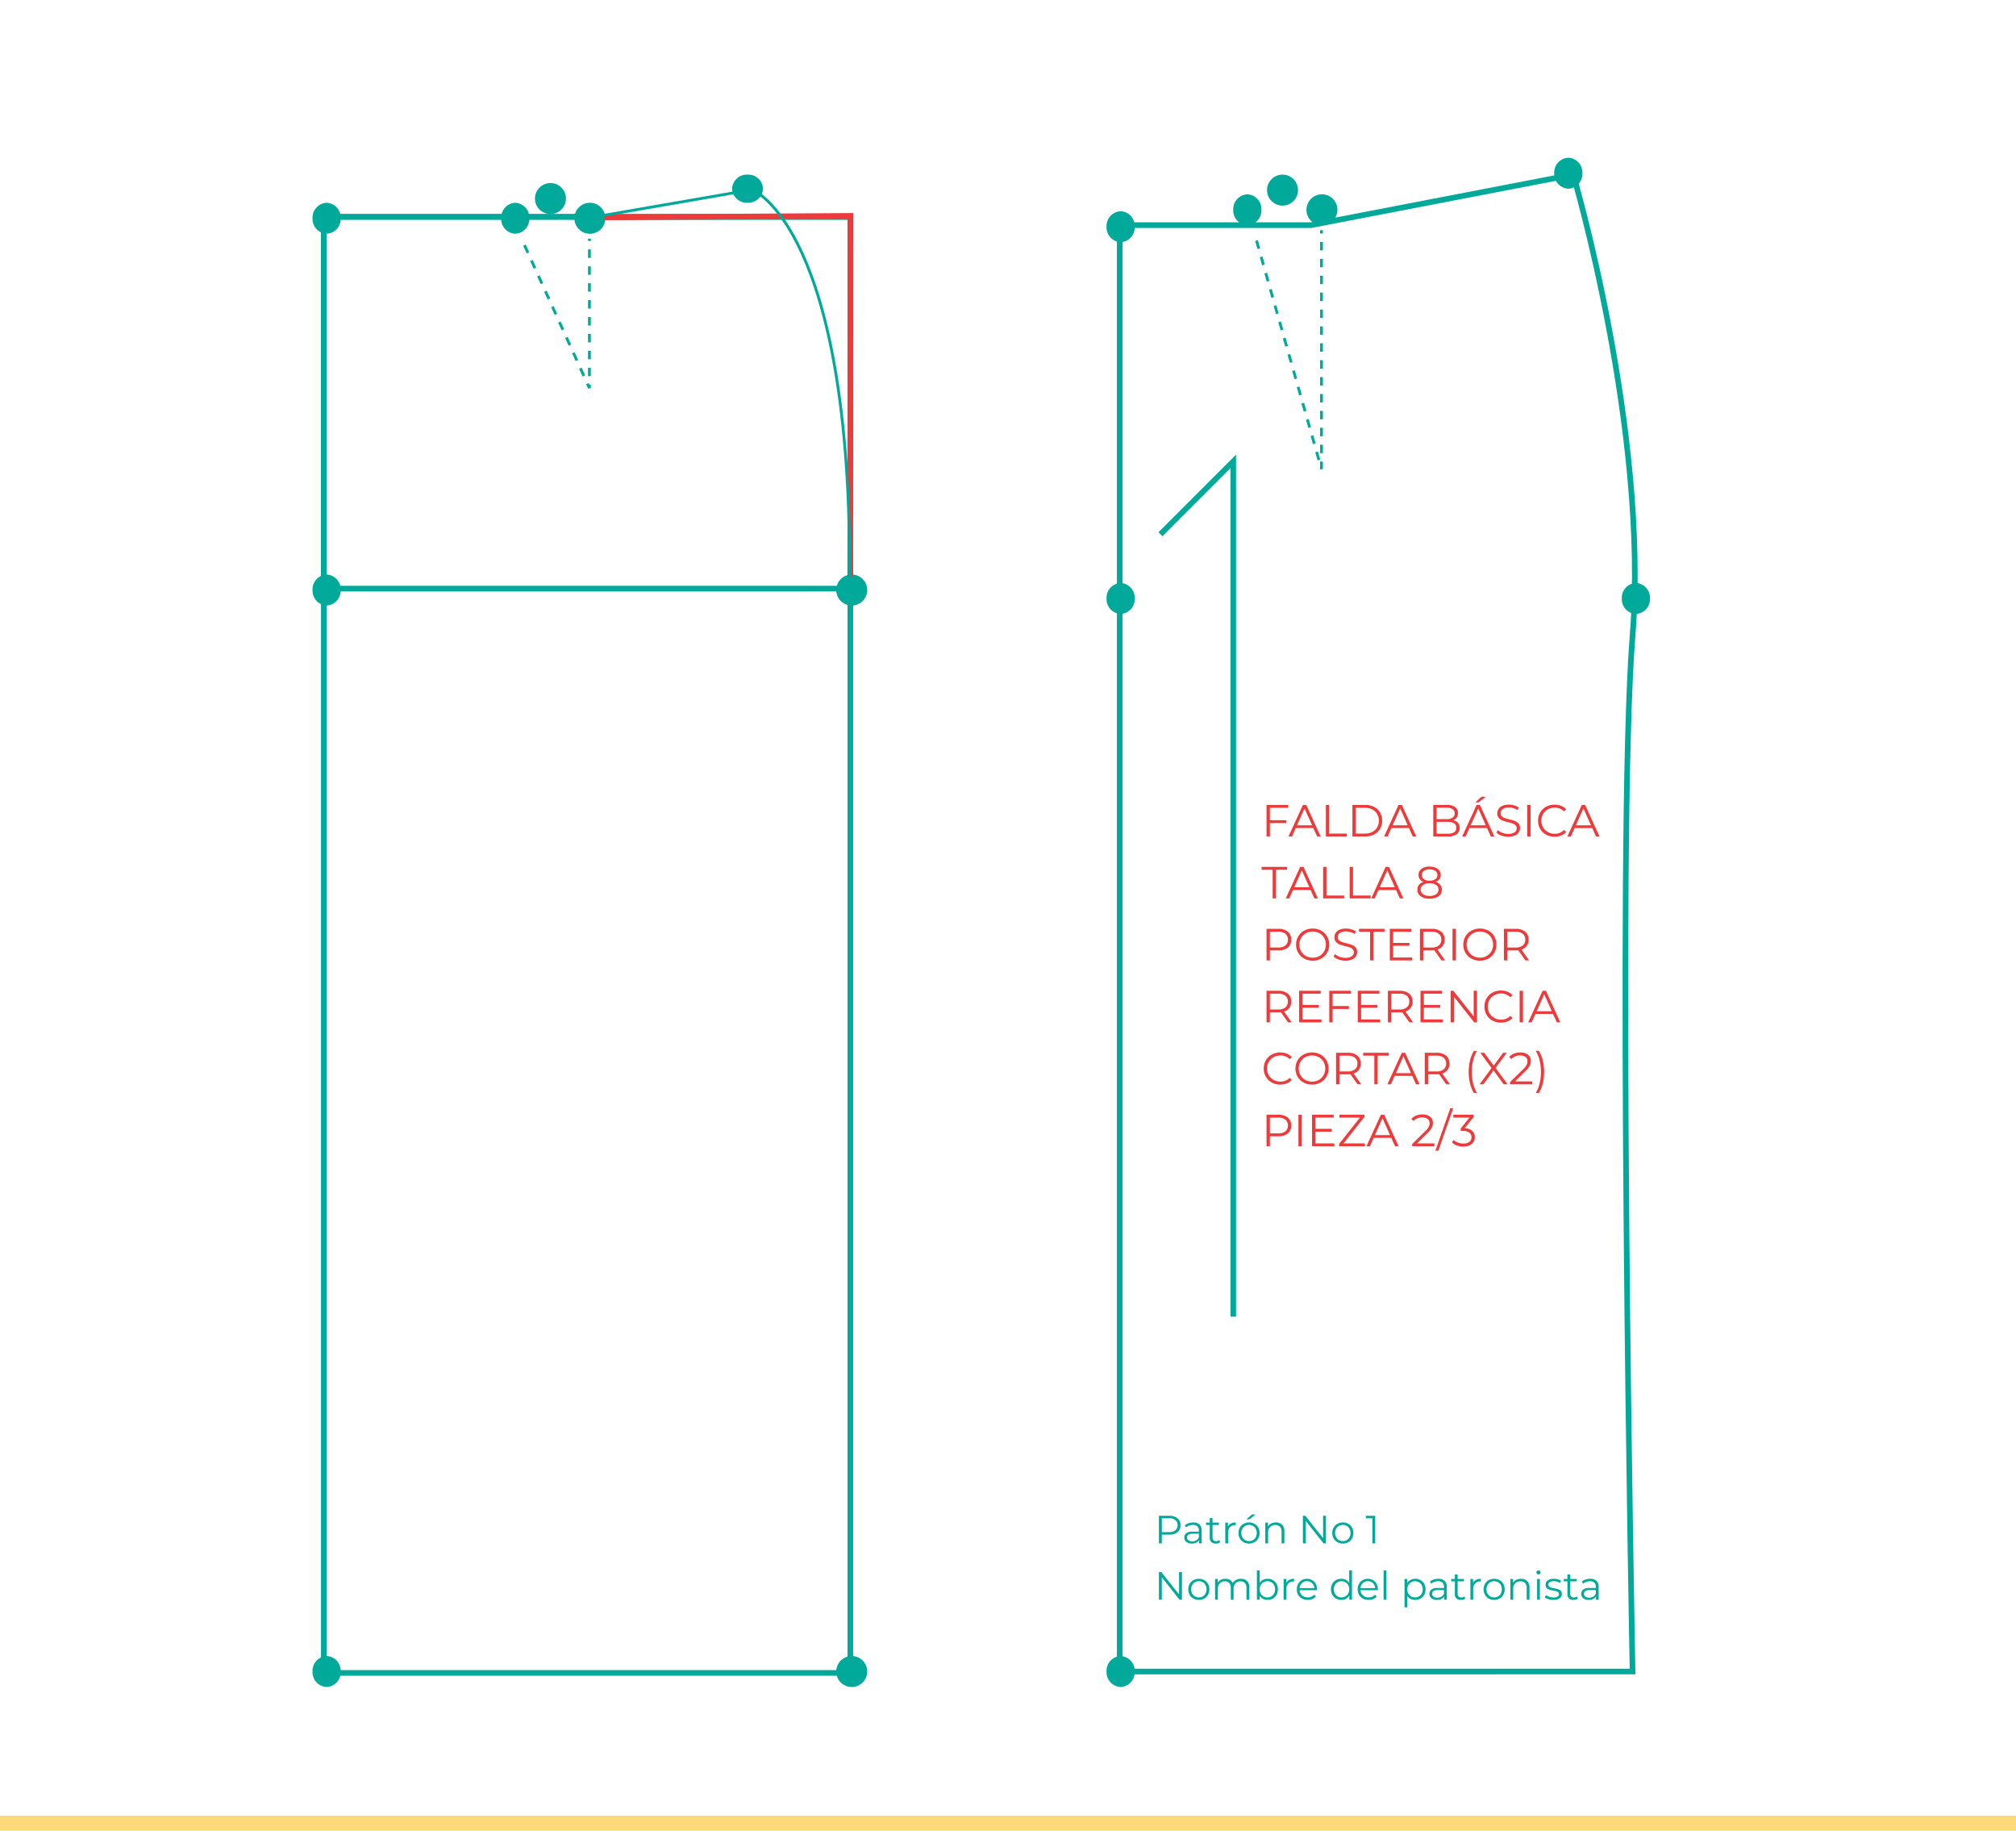 <svg xmlns="http://www.w3.org/2000/svg" width="716" height="650" viewBox="0 0 716 650">
  <g id="Grupo_8317" data-name="Grupo 8317" transform="translate(-110 -1775)">
    <path id="Trazado_12784" data-name="Trazado 12784" d="M0,0H716V650H0Z" transform="translate(110 1775)" fill="#fff"/>
    <g id="Trazado_12797" data-name="Trazado 12797" transform="translate(224 1851)" fill="none">
      <path d="M0,0H189V519H0Z" stroke="none"/>
      <path d="M 2 2 L 2 517 L 187 517 L 187 2 L 2 2 M 0 0 L 189 0 L 189 519 L 0 519 L 0 0 Z" stroke="none" fill="#00a99a"/>
    </g>
    <g id="Trazado_12798" data-name="Trazado 12798" transform="translate(224 1851)" fill="none">
      <path d="M0,0H189V134H0Z" stroke="none"/>
      <path d="M 2 2 L 2 132 L 187 132 L 187 2 L 2 2 M 0 0 L 189 0 L 189 134 L 0 134 L 0 0 Z" stroke="none" fill="#00a99a"/>
    </g>
    <path id="Trazado_12806" data-name="Trazado 12806" d="M5,0a5.268,5.268,0,0,1,5,5.5A5.268,5.268,0,0,1,5,11,5.268,5.268,0,0,1,0,5.5,5.268,5.268,0,0,1,5,0Z" transform="translate(221 1847)" fill="#00a99a"/>
    <path id="Trazado_12807" data-name="Trazado 12807" d="M5,0a5.268,5.268,0,0,1,5,5.5A5.268,5.268,0,0,1,5,11,5.268,5.268,0,0,1,0,5.5,5.268,5.268,0,0,1,5,0Z" transform="translate(221 1979)" fill="#00a99a"/>
    <path id="Trazado_12795" data-name="Trazado 12795" d="M5.5,0A5.5,5.5,0,1,1,0,5.5,5.5,5.5,0,0,1,5.5,0Z" transform="translate(407 1979)" fill="#00a99a"/>
    <path id="Trazado_12808" data-name="Trazado 12808" d="M5.5,0A5.5,5.5,0,1,1,0,5.5,5.5,5.5,0,0,1,5.5,0Z" transform="translate(407 2363)" fill="#00a99a"/>
    <path id="Trazado_12809" data-name="Trazado 12809" d="M5,0a5.268,5.268,0,0,1,5,5.5A5.268,5.268,0,0,1,5,11,5.268,5.268,0,0,1,0,5.5,5.268,5.268,0,0,1,5,0Z" transform="translate(221 2363)" fill="#00a99a"/>
    <path id="Trazado_12804" data-name="Trazado 12804" d="M5,0a5.268,5.268,0,0,1,5,5.5A5.268,5.268,0,0,1,5,11,5.268,5.268,0,0,1,0,5.5,5.268,5.268,0,0,1,5,0Z" transform="translate(288 1847)" fill="#00a99a"/>
    <path id="Trazado_12802" data-name="Trazado 12802" d="M5.5,0A5.5,5.5,0,1,1,0,5.5,5.5,5.5,0,0,1,5.5,0Z" transform="translate(314 1847)" fill="#00a99a"/>
    <path id="Trazado_12803" data-name="Trazado 12803" d="M5.5,0A5.5,5.5,0,1,1,0,5.5,5.5,5.5,0,0,1,5.5,0Z" transform="translate(300 1840)" fill="#00a99a"/>
    <path id="Trazado_11907" data-name="Trazado 11907" d="M120.905,283.414l23.071,50.766V281.1" transform="translate(175.361 1578.622)" fill="none" stroke="#00a99a" stroke-width="1" stroke-dasharray="3"/>
    <path id="Trazado_11908" data-name="Trazado 11908" d="M134.089,277.413l87.369-.533-.089,128.089" transform="translate(190.623 1574.773)" fill="none" stroke="#ed3a3a" stroke-width="2"/>
    <path id="Trazado_11909" data-name="Trazado 11909" d="M130.5,281.39l58.661-10.154s35.549,13.239,34.613,139.424" transform="translate(187.956 1571.107)" fill="none" stroke="#00a99a" stroke-width="1"/>
    <path id="Trazado_12800" data-name="Trazado 12800" d="M5.5,0A5.268,5.268,0,0,1,11,5a5.268,5.268,0,0,1-5.5,5A5.268,5.268,0,0,1,0,5,5.268,5.268,0,0,1,5.5,0Z" transform="translate(370 1837)" fill="#00a99a"/>
    <path id="Trazado_11910" data-name="Trazado 11910" d="M464.68,1091.354V577.794h67.948l93.115-17.941s26.826,90.719,21.078,163.637,0,367.863,0,367.863Z" transform="translate(43 1277.146)" fill="none" stroke="#00a99a" stroke-width="2"/>
    <path id="Trazado_12790" data-name="Trazado 12790" d="M5,0a5.268,5.268,0,0,1,5,5.5A5.268,5.268,0,0,1,5,11,5.268,5.268,0,0,1,0,5.5,5.268,5.268,0,0,1,5,0Z" transform="translate(503 1850)" fill="#00a99a"/>
    <path id="Trazado_12810" data-name="Trazado 12810" d="M5,0a5.268,5.268,0,0,1,5,5.5A5.268,5.268,0,0,1,5,11,5.268,5.268,0,0,1,0,5.5,5.268,5.268,0,0,1,5,0Z" transform="translate(503 2363)" fill="#00a99a"/>
    <path id="Trazado_12791" data-name="Trazado 12791" d="M5,0a5.268,5.268,0,0,1,5,5.5A5.268,5.268,0,0,1,5,11,5.268,5.268,0,0,1,0,5.5,5.268,5.268,0,0,1,5,0Z" transform="translate(503 1982)" fill="#00a99a"/>
    <path id="Trazado_12786" data-name="Trazado 12786" d="M5,0a5.268,5.268,0,0,1,5,5.5A5.268,5.268,0,0,1,5,11,5.268,5.268,0,0,1,0,5.5,5.268,5.268,0,0,1,5,0Z" transform="translate(686 1982)" fill="#00a99a"/>
    <path id="Trazado_12785" data-name="Trazado 12785" d="M5,0a5.268,5.268,0,0,1,5,5.5A5.268,5.268,0,0,1,5,11,5.268,5.268,0,0,1,0,5.5,5.268,5.268,0,0,1,5,0Z" transform="translate(662 1831)" fill="#00a99a"/>
    <path id="Trazado_12787" data-name="Trazado 12787" d="M5,0a5.268,5.268,0,0,1,5,5.5A5.268,5.268,0,0,1,5,11,5.268,5.268,0,0,1,0,5.5,5.268,5.268,0,0,1,5,0Z" transform="translate(548 1844)" fill="#00a99a"/>
    <path id="Trazado_12788" data-name="Trazado 12788" d="M5.5,0A5.5,5.5,0,1,1,0,5.5,5.5,5.5,0,0,1,5.5,0Z" transform="translate(574 1844)" fill="#00a99a"/>
    <path id="Trazado_12789" data-name="Trazado 12789" d="M5.5,0A5.5,5.5,0,1,1,0,5.5,5.5,5.5,0,0,1,5.5,0Z" transform="translate(560 1837)" fill="#00a99a"/>
    <path id="Trazado_11911" data-name="Trazado 11911" d="M120.905,284.8l23.071,81.128V281.1" transform="translate(435.361 1575.622)" fill="none" stroke="#00a99a" stroke-width="1" stroke-dasharray="3"/>
    <path id="Trazado_11912" data-name="Trazado 11912" d="M141,771.5V467.836l-25.853,25.853" transform="translate(407 1471)" fill="none" stroke="#00a99a" stroke-width="2"/>
    <path id="Trazado_12792" data-name="Trazado 12792" d="M3.008-10.176v4.4H8.8v1.024H3.008V0H1.824V-11.2H9.5v1.024Zm15.44,7.184h-6.24L10.864,0H9.632l5.12-11.2H15.92L21.04,0H19.792Zm-.432-.96L15.328-9.968,12.64-3.952ZM22.9-11.2H24.08V-1.024h6.272V0H22.9Zm9.424,0h4.56a6.664,6.664,0,0,1,3.136.712A5.2,5.2,0,0,1,42.128-8.5a5.6,5.6,0,0,1,.752,2.9,5.6,5.6,0,0,1-.752,2.9A5.2,5.2,0,0,1,40.016-.712,6.664,6.664,0,0,1,36.88,0H32.32Zm4.5,10.176a5.431,5.431,0,0,0,2.576-.584A4.242,4.242,0,0,0,41.1-3.224,4.592,4.592,0,0,0,41.712-5.6,4.592,4.592,0,0,0,41.1-7.976a4.242,4.242,0,0,0-1.712-1.616,5.431,5.431,0,0,0-2.576-.584H33.5v9.152ZM52.4-2.992H46.16L44.816,0H43.584L48.7-11.2h1.168L54.992,0H53.744Zm-.432-.96L49.28-9.968,46.592-3.952ZM68.1-5.776a2.97,2.97,0,0,1,1.7.952,2.746,2.746,0,0,1,.6,1.832A2.578,2.578,0,0,1,69.336-.776,5.308,5.308,0,0,1,66.192,0H61.04V-11.2h4.832a4.862,4.862,0,0,1,2.9.752A2.478,2.478,0,0,1,69.808-8.32a2.669,2.669,0,0,1-.456,1.576A2.734,2.734,0,0,1,68.1-5.776Zm-5.872-4.448V-6.16h3.568a3.6,3.6,0,0,0,2.1-.52,1.736,1.736,0,0,0,.736-1.512A1.736,1.736,0,0,0,67.888-9.7a3.6,3.6,0,0,0-2.1-.52ZM66.176-.976a4.117,4.117,0,0,0,2.272-.512,1.786,1.786,0,0,0,.768-1.6q0-2.1-3.04-2.1H62.224V-.976ZM80.128-2.992h-6.24L72.544,0H71.312l5.12-11.2H77.6L82.72,0H81.472Zm-.432-.96L77.008-9.968,74.32-3.952ZM78.176-14.1H79.7L77.1-12.112h-1.12ZM87.664.1a7.2,7.2,0,0,1-2.392-.4A4.4,4.4,0,0,1,83.5-1.36l.464-.912a4.442,4.442,0,0,0,1.616.984,5.9,5.9,0,0,0,2.08.376,3.8,3.8,0,0,0,2.256-.552A1.7,1.7,0,0,0,90.672-2.9a1.433,1.433,0,0,0-.408-1.072,2.754,2.754,0,0,0-1-.616,16.173,16.173,0,0,0-1.648-.472A17.314,17.314,0,0,1,85.6-5.672a3.31,3.31,0,0,1-1.288-.9,2.4,2.4,0,0,1-.536-1.648,2.793,2.793,0,0,1,.448-1.544A3.069,3.069,0,0,1,85.6-10.88a5.632,5.632,0,0,1,2.3-.416,6.783,6.783,0,0,1,1.88.264,5.4,5.4,0,0,1,1.592.728l-.4.944a5.505,5.505,0,0,0-1.5-.7,5.613,5.613,0,0,0-1.568-.232,3.619,3.619,0,0,0-2.216.568,1.762,1.762,0,0,0-.744,1.464,1.46,1.46,0,0,0,.408,1.08,2.673,2.673,0,0,0,1.024.624q.616.216,1.656.472a16.661,16.661,0,0,1,1.992.6,3.27,3.27,0,0,1,1.288.9A2.371,2.371,0,0,1,91.84-2.96a2.758,2.758,0,0,1-.456,1.544,3.065,3.065,0,0,1-1.4,1.1A5.848,5.848,0,0,1,87.664.1Zm6.752-11.3H95.6V0H94.416Zm9.7,11.3a6.113,6.113,0,0,1-3-.736,5.39,5.39,0,0,1-2.1-2.04,5.692,5.692,0,0,1-.76-2.92,5.692,5.692,0,0,1,.76-2.92,5.375,5.375,0,0,1,2.1-2.04,6.158,6.158,0,0,1,3.008-.736,6.232,6.232,0,0,1,2.3.416,4.776,4.776,0,0,1,1.792,1.216l-.752.752a4.461,4.461,0,0,0-3.312-1.328,4.867,4.867,0,0,0-2.416.608,4.443,4.443,0,0,0-1.7,1.664A4.612,4.612,0,0,0,99.424-5.6a4.612,4.612,0,0,0,.616,2.368,4.443,4.443,0,0,0,1.7,1.664,4.867,4.867,0,0,0,2.416.608A4.4,4.4,0,0,0,107.472-2.3l.752.752a4.844,4.844,0,0,1-1.8,1.224A6.189,6.189,0,0,1,104.112.1Zm13.376-3.088h-6.24L109.9,0h-1.232l5.12-11.2h1.168L120.08,0h-1.248Zm-.432-.96-2.688-6.016L111.68-3.952Z" transform="translate(558 2072)" fill="#ed3a3a"/>
    <path id="Trazado_12793" data-name="Trazado 12793" d="M4-10.176H.064V-11.2H9.12v1.024H5.184V0H4ZM17.472-2.992h-6.24L9.888,0H8.656l5.12-11.2h1.168L20.064,0H18.816Zm-.432-.96L14.352-9.968,11.664-3.952ZM21.92-11.2H23.1V-1.024h6.272V0H21.92Zm9.424,0h1.184V-1.024H38.8V0H31.344Zm16.48,8.208h-6.24L40.24,0H39.008l5.12-11.2H45.3L50.416,0H49.168Zm-.432-.96L44.7-9.968,42.016-3.952Zm14.5-1.92a3.4,3.4,0,0,1,1.624,1.056,2.616,2.616,0,0,1,.568,1.7,2.825,2.825,0,0,1-.528,1.7A3.331,3.331,0,0,1,62.04-.3,6.228,6.228,0,0,1,59.728.1,5.173,5.173,0,0,1,56.56-.768,2.783,2.783,0,0,1,55.408-3.12a2.657,2.657,0,0,1,.552-1.7,3.328,3.328,0,0,1,1.608-1.048,2.794,2.794,0,0,1-1.312-.968,2.52,2.52,0,0,1-.448-1.5,2.562,2.562,0,0,1,1.064-2.16,4.642,4.642,0,0,1,2.856-.8,5.49,5.49,0,0,1,2.072.36A3.133,3.133,0,0,1,63.184-9.9a2.569,2.569,0,0,1,.5,1.568,2.459,2.459,0,0,1-.464,1.5A2.9,2.9,0,0,1,61.888-5.872ZM56.96-8.3A1.735,1.735,0,0,0,57.7-6.832a3.356,3.356,0,0,0,2.032.544,3.393,3.393,0,0,0,2.04-.544,1.714,1.714,0,0,0,.744-1.456,1.733,1.733,0,0,0-.76-1.488,3.407,3.407,0,0,0-2.024-.544,3.363,3.363,0,0,0-2.024.544A1.729,1.729,0,0,0,56.96-8.3ZM59.728-.88a3.908,3.908,0,0,0,2.328-.608,1.929,1.929,0,0,0,.84-1.648,1.909,1.909,0,0,0-.84-1.64,3.947,3.947,0,0,0-2.328-.6,3.916,3.916,0,0,0-2.312.6,1.909,1.909,0,0,0-.84,1.64,1.93,1.93,0,0,0,.832,1.656A3.909,3.909,0,0,0,59.728-.88Z" transform="translate(558 2094)" fill="#ed3a3a"/>
    <path id="Trazado_12794" data-name="Trazado 12794" d="M6.016-11.2a5.059,5.059,0,0,1,3.36,1.024A3.485,3.485,0,0,1,10.592-7.36,3.461,3.461,0,0,1,9.376-4.552a5.086,5.086,0,0,1-3.36,1.016H3.008V0H1.824V-11.2ZM5.984-4.576A3.9,3.9,0,0,0,8.528-5.3a2.519,2.519,0,0,0,.88-2.056,2.556,2.556,0,0,0-.88-2.088,3.9,3.9,0,0,0-2.544-.728H3.008v5.6ZM18.208.1a6.151,6.151,0,0,1-3.016-.744,5.434,5.434,0,0,1-2.112-2.04A5.649,5.649,0,0,1,12.32-5.6a5.649,5.649,0,0,1,.76-2.912,5.434,5.434,0,0,1,2.112-2.04,6.151,6.151,0,0,1,3.016-.744,6.113,6.113,0,0,1,3,.736,5.447,5.447,0,0,1,2.1,2.04A5.646,5.646,0,0,1,24.08-5.6a5.646,5.646,0,0,1-.768,2.92,5.447,5.447,0,0,1-2.1,2.04A6.113,6.113,0,0,1,18.208.1Zm0-1.056a4.829,4.829,0,0,0,2.4-.6,4.342,4.342,0,0,0,1.68-1.664A4.7,4.7,0,0,0,22.9-5.6a4.7,4.7,0,0,0-.608-2.376,4.342,4.342,0,0,0-1.68-1.664,4.829,4.829,0,0,0-2.4-.6,4.874,4.874,0,0,0-2.408.6,4.384,4.384,0,0,0-1.7,1.664A4.655,4.655,0,0,0,13.488-5.6,4.655,4.655,0,0,0,14.1-3.224,4.384,4.384,0,0,0,15.8-1.56,4.874,4.874,0,0,0,18.208-.96ZM29.824.1a7.2,7.2,0,0,1-2.392-.4A4.4,4.4,0,0,1,25.664-1.36l.464-.912a4.443,4.443,0,0,0,1.616.984,5.9,5.9,0,0,0,2.08.376,3.8,3.8,0,0,0,2.256-.552A1.7,1.7,0,0,0,32.832-2.9a1.433,1.433,0,0,0-.408-1.072,2.754,2.754,0,0,0-1-.616,16.173,16.173,0,0,0-1.648-.472,17.314,17.314,0,0,1-2.016-.616,3.31,3.31,0,0,1-1.288-.9,2.4,2.4,0,0,1-.536-1.648,2.793,2.793,0,0,1,.448-1.544A3.069,3.069,0,0,1,27.76-10.88a5.632,5.632,0,0,1,2.3-.416,6.783,6.783,0,0,1,1.88.264,5.4,5.4,0,0,1,1.592.728l-.4.944a5.505,5.505,0,0,0-1.5-.7,5.613,5.613,0,0,0-1.568-.232,3.619,3.619,0,0,0-2.216.568A1.762,1.762,0,0,0,27.1-8.256a1.46,1.46,0,0,0,.408,1.08,2.673,2.673,0,0,0,1.024.624q.616.216,1.656.472a16.661,16.661,0,0,1,1.992.6,3.27,3.27,0,0,1,1.288.9A2.371,2.371,0,0,1,34-2.96a2.758,2.758,0,0,1-.456,1.544,3.065,3.065,0,0,1-1.4,1.1A5.848,5.848,0,0,1,29.824.1Zm8.768-10.272H34.656V-11.2h9.056v1.024H39.776V0H38.592ZM53.52-1.024V0H45.6V-11.2h7.68v1.024h-6.5v3.984h5.792v1.008H46.784v4.16ZM63.952,0l-2.56-3.6a8.113,8.113,0,0,1-.9.048H57.488V0H56.3V-11.2H60.5a5.059,5.059,0,0,1,3.36,1.024A3.485,3.485,0,0,1,65.072-7.36a3.641,3.641,0,0,1-.664,2.216,3.679,3.679,0,0,1-1.9,1.3L65.248,0ZM60.464-4.56A3.869,3.869,0,0,0,63.008-5.3a2.542,2.542,0,0,0,.88-2.064,2.556,2.556,0,0,0-.88-2.088,3.9,3.9,0,0,0-2.544-.728H57.488V-4.56Zm7.408-6.64h1.184V0H67.872ZM77.6.1a6.151,6.151,0,0,1-3.016-.744,5.434,5.434,0,0,1-2.112-2.04,5.649,5.649,0,0,1-.76-2.912,5.649,5.649,0,0,1,.76-2.912,5.434,5.434,0,0,1,2.112-2.04A6.151,6.151,0,0,1,77.6-11.3a6.113,6.113,0,0,1,3,.736,5.447,5.447,0,0,1,2.1,2.04,5.646,5.646,0,0,1,.768,2.92A5.646,5.646,0,0,1,82.7-2.68,5.447,5.447,0,0,1,80.6-.64,6.113,6.113,0,0,1,77.6.1Zm0-1.056a4.829,4.829,0,0,0,2.4-.6,4.342,4.342,0,0,0,1.68-1.664A4.7,4.7,0,0,0,82.288-5.6a4.7,4.7,0,0,0-.608-2.376A4.342,4.342,0,0,0,80-9.64a4.829,4.829,0,0,0-2.4-.6,4.874,4.874,0,0,0-2.408.6,4.384,4.384,0,0,0-1.7,1.664A4.655,4.655,0,0,0,72.88-5.6,4.655,4.655,0,0,0,73.5-3.224a4.384,4.384,0,0,0,1.7,1.664A4.874,4.874,0,0,0,77.6-.96ZM93.776,0l-2.56-3.6a8.113,8.113,0,0,1-.9.048H87.312V0H86.128V-11.2H90.32a5.059,5.059,0,0,1,3.36,1.024A3.485,3.485,0,0,1,94.9-7.36a3.641,3.641,0,0,1-.664,2.216,3.679,3.679,0,0,1-1.9,1.3L95.072,0ZM90.288-4.56A3.869,3.869,0,0,0,92.832-5.3a2.542,2.542,0,0,0,.88-2.064,2.556,2.556,0,0,0-.88-2.088,3.9,3.9,0,0,0-2.544-.728H87.312V-4.56Z" transform="translate(558 2116)" fill="#ed3a3a"/>
    <path id="Trazado_12796" data-name="Trazado 12796" d="M9.472,0,6.912-3.6a8.113,8.113,0,0,1-.9.048H3.008V0H1.824V-11.2H6.016a5.059,5.059,0,0,1,3.36,1.024A3.485,3.485,0,0,1,10.592-7.36a3.641,3.641,0,0,1-.664,2.216,3.679,3.679,0,0,1-1.9,1.3L10.768,0ZM5.984-4.56A3.869,3.869,0,0,0,8.528-5.3a2.542,2.542,0,0,0,.88-2.064,2.556,2.556,0,0,0-.88-2.088,3.9,3.9,0,0,0-2.544-.728H3.008V-4.56ZM21.312-1.024V0h-7.92V-11.2h7.68v1.024h-6.5v3.984h5.792v1.008H14.576v4.16Zm3.968-9.152v4.4h5.792v1.024H25.28V0H24.1V-11.2h7.68v1.024ZM42.144-1.024V0h-7.92V-11.2H41.9v1.024h-6.5v3.984H41.2v1.008H35.408v4.16ZM52.576,0l-2.56-3.6a8.113,8.113,0,0,1-.9.048H46.112V0H44.928V-11.2H49.12a5.059,5.059,0,0,1,3.36,1.024A3.485,3.485,0,0,1,53.7-7.36a3.641,3.641,0,0,1-.664,2.216,3.679,3.679,0,0,1-1.9,1.3L53.872,0ZM49.088-4.56A3.869,3.869,0,0,0,51.632-5.3a2.542,2.542,0,0,0,.88-2.064,2.556,2.556,0,0,0-.88-2.088,3.9,3.9,0,0,0-2.544-.728H46.112V-4.56ZM64.416-1.024V0H56.5V-11.2h7.68v1.024h-6.5v3.984h5.792v1.008H57.68v4.16ZM76.56-11.2V0h-.976l-7.2-9.088V0H67.2V-11.2h.976l7.216,9.088V-11.2ZM85.072.1a6.113,6.113,0,0,1-3-.736,5.39,5.39,0,0,1-2.1-2.04,5.692,5.692,0,0,1-.76-2.92,5.692,5.692,0,0,1,.76-2.92,5.375,5.375,0,0,1,2.1-2.04,6.158,6.158,0,0,1,3.008-.736,6.232,6.232,0,0,1,2.3.416,4.776,4.776,0,0,1,1.792,1.216l-.752.752A4.461,4.461,0,0,0,85.12-10.24a4.867,4.867,0,0,0-2.416.608A4.443,4.443,0,0,0,81-7.968,4.612,4.612,0,0,0,80.384-5.6,4.612,4.612,0,0,0,81-3.232a4.443,4.443,0,0,0,1.7,1.664A4.867,4.867,0,0,0,85.12-.96,4.4,4.4,0,0,0,88.432-2.3l.752.752a4.844,4.844,0,0,1-1.8,1.224A6.189,6.189,0,0,1,85.072.1Zm6.64-11.3H92.9V0H91.712Zm11.856,8.208h-6.24L95.984,0H94.752l5.12-11.2h1.168L106.16,0h-1.248Zm-.432-.96-2.688-6.016L97.76-3.952Z" transform="translate(558 2138)" fill="#ed3a3a"/>
    <path id="Trazado_12799" data-name="Trazado 12799" d="M6.688.1a6.113,6.113,0,0,1-3-.736,5.39,5.39,0,0,1-2.1-2.04A5.692,5.692,0,0,1,.832-5.6a5.692,5.692,0,0,1,.76-2.92,5.375,5.375,0,0,1,2.1-2.04A6.158,6.158,0,0,1,6.7-11.3a6.232,6.232,0,0,1,2.3.416A4.776,4.776,0,0,1,10.8-9.664l-.752.752A4.461,4.461,0,0,0,6.736-10.24a4.867,4.867,0,0,0-2.416.608,4.443,4.443,0,0,0-1.7,1.664A4.612,4.612,0,0,0,2-5.6a4.612,4.612,0,0,0,.616,2.368,4.443,4.443,0,0,0,1.7,1.664A4.867,4.867,0,0,0,6.736-.96,4.4,4.4,0,0,0,10.048-2.3l.752.752A4.844,4.844,0,0,1,9-.328,6.189,6.189,0,0,1,6.688.1Zm11.3,0a6.151,6.151,0,0,1-3.016-.744,5.434,5.434,0,0,1-2.112-2.04A5.649,5.649,0,0,1,12.1-5.6a5.649,5.649,0,0,1,.76-2.912,5.434,5.434,0,0,1,2.112-2.04,6.151,6.151,0,0,1,3.016-.744,6.113,6.113,0,0,1,3,.736,5.447,5.447,0,0,1,2.1,2.04,5.646,5.646,0,0,1,.768,2.92,5.646,5.646,0,0,1-.768,2.92,5.447,5.447,0,0,1-2.1,2.04A6.113,6.113,0,0,1,17.984.1Zm0-1.056a4.829,4.829,0,0,0,2.4-.6,4.342,4.342,0,0,0,1.68-1.664A4.7,4.7,0,0,0,22.672-5.6a4.7,4.7,0,0,0-.608-2.376,4.342,4.342,0,0,0-1.68-1.664,4.829,4.829,0,0,0-2.4-.6,4.874,4.874,0,0,0-2.408.6,4.384,4.384,0,0,0-1.7,1.664A4.655,4.655,0,0,0,13.264-5.6a4.655,4.655,0,0,0,.616,2.376,4.384,4.384,0,0,0,1.7,1.664A4.874,4.874,0,0,0,17.984-.96ZM34.16,0,31.6-3.6a8.113,8.113,0,0,1-.9.048H27.7V0H26.512V-11.2H30.7a5.059,5.059,0,0,1,3.36,1.024A3.485,3.485,0,0,1,35.28-7.36a3.641,3.641,0,0,1-.664,2.216,3.679,3.679,0,0,1-1.9,1.3L35.456,0ZM30.672-4.56A3.869,3.869,0,0,0,33.216-5.3,2.542,2.542,0,0,0,34.1-7.36a2.556,2.556,0,0,0-.88-2.088,3.9,3.9,0,0,0-2.544-.728H27.7V-4.56ZM40.1-10.176H36.16V-11.2h9.056v1.024H41.28V0H40.1ZM53.568-2.992h-6.24L45.984,0H44.752l5.12-11.2H51.04L56.16,0H54.912Zm-.432-.96L50.448-9.968,47.76-3.952ZM65.664,0,63.1-3.6a8.113,8.113,0,0,1-.9.048H59.2V0H58.016V-11.2h4.192a5.059,5.059,0,0,1,3.36,1.024A3.485,3.485,0,0,1,66.784-7.36a3.641,3.641,0,0,1-.664,2.216,3.679,3.679,0,0,1-1.9,1.3L66.96,0ZM62.176-4.56A3.869,3.869,0,0,0,64.72-5.3,2.542,2.542,0,0,0,65.6-7.36a2.556,2.556,0,0,0-.88-2.088,3.9,3.9,0,0,0-2.544-.728H59.2V-4.56ZM75.472,3.1A12.162,12.162,0,0,1,74.1-.28a16.814,16.814,0,0,1-.48-4.1A17.009,17.009,0,0,1,74.1-8.5a11.671,11.671,0,0,1,1.376-3.368H76.56A12.609,12.609,0,0,0,75.176-8.4a17.387,17.387,0,0,0-.44,4.016,17.387,17.387,0,0,0,.44,4.016A12.609,12.609,0,0,0,76.56,3.1ZM86.064,0,82.448-4.928,78.848,0h-1.36l4.256-5.76L77.76-11.2h1.36L82.5-6.624l3.36-4.576h1.28L83.168-5.792,87.44,0ZM96.192-1.024V0H88.336V-.816l4.656-4.56a6.025,6.025,0,0,0,1.192-1.5A2.849,2.849,0,0,0,94.5-8.144a1.877,1.877,0,0,0-.68-1.544,3.015,3.015,0,0,0-1.944-.552,3.838,3.838,0,0,0-3.056,1.248L88-9.7a4.3,4.3,0,0,1,1.672-1.184,6.013,6.013,0,0,1,2.3-.416,4.193,4.193,0,0,1,2.712.808,2.694,2.694,0,0,1,1,2.216A3.8,3.8,0,0,1,95.3-6.608a6.977,6.977,0,0,1-1.456,1.84L90.032-1.024ZM97.44,3.1A12.814,12.814,0,0,0,98.832-.36a17.062,17.062,0,0,0,.448-4.024,17.062,17.062,0,0,0-.448-4.024,12.814,12.814,0,0,0-1.392-3.464h1.088A11.829,11.829,0,0,1,99.912-8.5a16.744,16.744,0,0,1,.488,4.12,16.911,16.911,0,0,1-.48,4.112A11.627,11.627,0,0,1,98.528,3.1Z" transform="translate(558 2160)" fill="#ed3a3a"/>
    <path id="Trazado_12801" data-name="Trazado 12801" d="M6.016-11.2a5.059,5.059,0,0,1,3.36,1.024A3.485,3.485,0,0,1,10.592-7.36,3.461,3.461,0,0,1,9.376-4.552a5.086,5.086,0,0,1-3.36,1.016H3.008V0H1.824V-11.2ZM5.984-4.576A3.9,3.9,0,0,0,8.528-5.3a2.519,2.519,0,0,0,.88-2.056,2.556,2.556,0,0,0-.88-2.088,3.9,3.9,0,0,0-2.544-.728H3.008v5.6ZM13.152-11.2h1.184V0H13.152ZM25.9-1.024V0h-7.92V-11.2h7.68v1.024h-6.5v3.984H24.96v1.008H19.168v4.16Zm10.864,0V0H27.584V-.816l7.424-9.36H27.7V-11.2h8.88v.816l-7.408,9.36Zm9.36-1.968h-6.24L38.544,0H37.312l5.12-11.2H43.6L48.72,0H47.472Zm-.432-.96L43.008-9.968,40.32-3.952ZM61.424-1.024V0H53.568V-.816l4.656-4.56a6.025,6.025,0,0,0,1.192-1.5,2.849,2.849,0,0,0,.312-1.272,1.877,1.877,0,0,0-.68-1.544A3.015,3.015,0,0,0,57.1-10.24a3.838,3.838,0,0,0-3.056,1.248l-.816-.7A4.3,4.3,0,0,1,54.9-10.88a6.013,6.013,0,0,1,2.3-.416,4.193,4.193,0,0,1,2.712.808,2.694,2.694,0,0,1,1,2.216,3.8,3.8,0,0,1-.384,1.664,6.977,6.977,0,0,1-1.456,1.84L55.264-1.024Zm5.648-12.448h1.04L62.832,1.6h-1.04ZM72.192-6.4a4.146,4.146,0,0,1,2.68.952,2.908,2.908,0,0,1,.92,2.232,3.153,3.153,0,0,1-.464,1.7A3.163,3.163,0,0,1,73.952-.336,5.168,5.168,0,0,1,71.728.1a6.677,6.677,0,0,1-2.3-.392A4.66,4.66,0,0,1,67.7-1.344l.56-.912a4.114,4.114,0,0,0,1.488.936,5.437,5.437,0,0,0,1.984.36,3.336,3.336,0,0,0,2.128-.6,2,2,0,0,0,.752-1.656,1.962,1.962,0,0,0-.752-1.632,3.637,3.637,0,0,0-2.272-.592h-.8v-.848l3.1-3.888H68.16V-11.2h7.2v.816Z" transform="translate(558 2182)" fill="#ed3a3a"/>
    <path id="Trazado_12805" data-name="Trazado 12805" d="M5.264-9.8a4.426,4.426,0,0,1,2.94.9A3.049,3.049,0,0,1,9.268-6.44,3.028,3.028,0,0,1,8.2-3.983a4.45,4.45,0,0,1-2.94.889H2.632V0H1.6V-9.8ZM5.236-4a3.411,3.411,0,0,0,2.226-.637,2.2,2.2,0,0,0,.77-1.8,2.236,2.236,0,0,0-.77-1.827A3.411,3.411,0,0,0,5.236-8.9h-2.6V-4ZM13.8-7.42a3.117,3.117,0,0,1,2.212.721,2.786,2.786,0,0,1,.77,2.135V0h-.952V-1.148a2.279,2.279,0,0,1-.987.9A3.454,3.454,0,0,1,13.3.07a3.029,3.029,0,0,1-1.96-.588,1.9,1.9,0,0,1-.728-1.554,1.883,1.883,0,0,1,.679-1.512,3.323,3.323,0,0,1,2.163-.574h2.338v-.448a1.887,1.887,0,0,0-.532-1.449,2.2,2.2,0,0,0-1.554-.5,3.95,3.95,0,0,0-1.344.231,3.387,3.387,0,0,0-1.106.637l-.448-.742a3.973,3.973,0,0,1,1.344-.735A5.232,5.232,0,0,1,13.8-7.42Zm-.35,6.706A2.62,2.62,0,0,0,14.9-1.1a2.3,2.3,0,0,0,.9-1.113v-1.2h-2.31q-1.89,0-1.89,1.316a1.2,1.2,0,0,0,.49,1.015A2.231,2.231,0,0,0,13.454-.714Zm9.912.266a1.882,1.882,0,0,1-.693.385,2.791,2.791,0,0,1-.861.133,2.159,2.159,0,0,1-1.6-.56,2.139,2.139,0,0,1-.56-1.582V-6.524H18.34v-.84h1.316v-1.61h.994v1.61h2.24v.84H20.65v4.4a1.391,1.391,0,0,0,.329,1,1.248,1.248,0,0,0,.945.343,1.829,1.829,0,0,0,.595-.1,1.479,1.479,0,0,0,.5-.28Zm2.758-5.474a2.409,2.409,0,0,1,1.043-1.12,3.544,3.544,0,0,1,1.715-.378v.966l-.238-.014a2.352,2.352,0,0,0-1.82.714,2.845,2.845,0,0,0-.658,2V0h-.994V-7.364h.952ZM33.614.07A3.827,3.827,0,0,1,31.7-.413,3.522,3.522,0,0,1,30.352-1.75a3.812,3.812,0,0,1-.49-1.932,3.812,3.812,0,0,1,.49-1.932A3.472,3.472,0,0,1,31.7-6.944a3.872,3.872,0,0,1,1.918-.476,3.872,3.872,0,0,1,1.918.476,3.424,3.424,0,0,1,1.337,1.33,3.855,3.855,0,0,1,.483,1.932,3.855,3.855,0,0,1-.483,1.932A3.473,3.473,0,0,1,35.532-.413,3.827,3.827,0,0,1,33.614.07Zm0-.882a2.779,2.779,0,0,0,1.407-.357,2.489,2.489,0,0,0,.973-1.015,3.14,3.14,0,0,0,.35-1.5,3.14,3.14,0,0,0-.35-1.5,2.489,2.489,0,0,0-.973-1.015,2.779,2.779,0,0,0-1.407-.357,2.779,2.779,0,0,0-1.407.357,2.535,2.535,0,0,0-.98,1.015,3.09,3.09,0,0,0-.357,1.5,3.09,3.09,0,0,0,.357,1.5,2.535,2.535,0,0,0,.98,1.015A2.779,2.779,0,0,0,33.614-.812Zm.994-9.436h1.33L33.67-8.512h-.98ZM43.134-7.42a3.009,3.009,0,0,1,2.2.8,3.144,3.144,0,0,1,.819,2.345V0h-.994V-4.172a2.441,2.441,0,0,0-.574-1.75,2.156,2.156,0,0,0-1.638-.6,2.516,2.516,0,0,0-1.883.707,2.67,2.67,0,0,0-.693,1.953V0h-.994V-7.364h.952v1.358a2.765,2.765,0,0,1,1.127-1.043A3.607,3.607,0,0,1,43.134-7.42ZM60.928-9.8V0h-.854l-6.3-7.952V0H52.738V-9.8h.854l6.314,7.952V-9.8ZM66.92.07A3.827,3.827,0,0,1,65-.413,3.522,3.522,0,0,1,63.658-1.75a3.812,3.812,0,0,1-.49-1.932,3.812,3.812,0,0,1,.49-1.932A3.472,3.472,0,0,1,65-6.944,3.872,3.872,0,0,1,66.92-7.42a3.872,3.872,0,0,1,1.918.476,3.424,3.424,0,0,1,1.337,1.33,3.855,3.855,0,0,1,.483,1.932,3.855,3.855,0,0,1-.483,1.932A3.473,3.473,0,0,1,68.838-.413,3.827,3.827,0,0,1,66.92.07Zm0-.882a2.779,2.779,0,0,0,1.407-.357A2.489,2.489,0,0,0,69.3-2.184a3.14,3.14,0,0,0,.35-1.5,3.14,3.14,0,0,0-.35-1.5,2.489,2.489,0,0,0-.973-1.015,2.779,2.779,0,0,0-1.407-.357,2.779,2.779,0,0,0-1.407.357,2.535,2.535,0,0,0-.98,1.015,3.09,3.09,0,0,0-.357,1.5,3.09,3.09,0,0,0,.357,1.5,2.535,2.535,0,0,0,.98,1.015A2.779,2.779,0,0,0,66.92-.812ZM78.414-9.8V0H77.406V-8.9H75.1v-.9ZM9.786,10.2V20H8.932l-6.3-7.952V20H1.6V10.2H2.45l6.314,7.952V10.2Zm5.992,9.87a3.827,3.827,0,0,1-1.918-.483,3.522,3.522,0,0,1-1.344-1.337,4.054,4.054,0,0,1,0-3.864,3.472,3.472,0,0,1,1.344-1.33,4.1,4.1,0,0,1,3.836,0,3.424,3.424,0,0,1,1.337,1.33,4.106,4.106,0,0,1,0,3.864A3.473,3.473,0,0,1,17.7,19.587,3.827,3.827,0,0,1,15.778,20.07Zm0-.882a2.779,2.779,0,0,0,1.407-.357,2.489,2.489,0,0,0,.973-1.015,3.381,3.381,0,0,0,0-3,2.489,2.489,0,0,0-.973-1.015,2.951,2.951,0,0,0-2.814,0,2.535,2.535,0,0,0-.98,1.015,3.321,3.321,0,0,0,0,3,2.535,2.535,0,0,0,.98,1.015A2.779,2.779,0,0,0,15.778,19.188ZM30.73,12.58a2.927,2.927,0,0,1,2.177.8A3.206,3.206,0,0,1,33.7,15.73V20H32.7V15.828a2.5,2.5,0,0,0-.553-1.75,2.013,2.013,0,0,0-1.561-.6,2.346,2.346,0,0,0-1.806.707,2.755,2.755,0,0,0-.658,1.953V20h-.994V15.828a2.5,2.5,0,0,0-.553-1.75,2.031,2.031,0,0,0-1.575-.6,2.351,2.351,0,0,0-1.8.707,2.737,2.737,0,0,0-.665,1.953V20h-.994V12.636H22.5V13.98a2.656,2.656,0,0,1,1.092-1.036,3.44,3.44,0,0,1,1.61-.364,3.151,3.151,0,0,1,1.6.392,2.41,2.41,0,0,1,1.015,1.162,2.869,2.869,0,0,1,1.169-1.141A3.6,3.6,0,0,1,30.73,12.58Zm9.464,0a3.782,3.782,0,0,1,1.876.469,3.354,3.354,0,0,1,1.316,1.323,4.216,4.216,0,0,1,0,3.892,3.4,3.4,0,0,1-1.316,1.33,3.738,3.738,0,0,1-1.876.476,3.47,3.47,0,0,1-1.659-.392,3.032,3.032,0,0,1-1.183-1.134V20H36.4V9.612h.994v4.424a3.064,3.064,0,0,1,1.183-1.085A3.482,3.482,0,0,1,40.194,12.58Zm-.07,6.608a2.79,2.79,0,0,0,1.4-.357,2.522,2.522,0,0,0,.987-1.015,3.321,3.321,0,0,0,0-3,2.522,2.522,0,0,0-.987-1.015,2.937,2.937,0,0,0-2.807,0,2.535,2.535,0,0,0-.98,1.015,3.321,3.321,0,0,0,0,3,2.535,2.535,0,0,0,.98,1.015A2.779,2.779,0,0,0,40.124,19.188Zm6.72-5.11a2.409,2.409,0,0,1,1.043-1.12A3.544,3.544,0,0,1,49.6,12.58v.966l-.238-.014a2.352,2.352,0,0,0-1.82.714,2.845,2.845,0,0,0-.658,2V20h-.994V12.636h.952Zm10.892,2.548h-6.16a2.632,2.632,0,0,0,.882,1.855,2.928,2.928,0,0,0,2.016.707,3.177,3.177,0,0,0,1.26-.245,2.752,2.752,0,0,0,.994-.721l.56.644a3.153,3.153,0,0,1-1.225.9,4.143,4.143,0,0,1-1.617.308,4.088,4.088,0,0,1-2.009-.483,3.482,3.482,0,0,1-1.365-1.337,3.812,3.812,0,0,1-.49-1.932,3.947,3.947,0,0,1,.469-1.932,3.4,3.4,0,0,1,1.288-1.33,3.6,3.6,0,0,1,1.841-.476,3.558,3.558,0,0,1,1.834.476,3.374,3.374,0,0,1,1.274,1.323,3.984,3.984,0,0,1,.462,1.939ZM54.18,13.434a2.5,2.5,0,0,0-1.785.679,2.667,2.667,0,0,0-.819,1.771H56.8a2.667,2.667,0,0,0-.819-1.771A2.522,2.522,0,0,0,54.18,13.434ZM70.168,9.612V20h-.952V18.544a3.032,3.032,0,0,1-1.183,1.134,3.47,3.47,0,0,1-1.659.392,3.738,3.738,0,0,1-1.876-.476,3.4,3.4,0,0,1-1.316-1.33,4.216,4.216,0,0,1,0-3.892A3.354,3.354,0,0,1,64.5,13.049a3.782,3.782,0,0,1,1.876-.469,3.482,3.482,0,0,1,1.617.371,3.064,3.064,0,0,1,1.183,1.085V9.612Zm-3.71,9.576a2.751,2.751,0,0,0,1.393-.357,2.535,2.535,0,0,0,.98-1.015,3.321,3.321,0,0,0,0-3,2.535,2.535,0,0,0-.98-1.015,2.924,2.924,0,0,0-2.8,0,2.535,2.535,0,0,0-.98,1.015,3.321,3.321,0,0,0,0,3,2.535,2.535,0,0,0,.98,1.015A2.779,2.779,0,0,0,66.458,19.188Zm12.894-2.562h-6.16a2.632,2.632,0,0,0,.882,1.855,2.928,2.928,0,0,0,2.016.707,3.177,3.177,0,0,0,1.26-.245,2.752,2.752,0,0,0,.994-.721l.56.644a3.153,3.153,0,0,1-1.225.9,4.143,4.143,0,0,1-1.617.308,4.088,4.088,0,0,1-2.009-.483,3.482,3.482,0,0,1-1.365-1.337,3.812,3.812,0,0,1-.49-1.932,3.947,3.947,0,0,1,.469-1.932,3.4,3.4,0,0,1,1.288-1.33A3.6,3.6,0,0,1,75.8,12.58a3.558,3.558,0,0,1,1.834.476A3.374,3.374,0,0,1,78.9,14.379a3.984,3.984,0,0,1,.462,1.939ZM75.8,13.434a2.5,2.5,0,0,0-1.785.679,2.667,2.667,0,0,0-.819,1.771h5.222a2.667,2.667,0,0,0-.819-1.771A2.522,2.522,0,0,0,75.8,13.434Zm5.6-3.822h.994V20H81.4ZM92.624,12.58a3.782,3.782,0,0,1,1.876.469,3.354,3.354,0,0,1,1.316,1.323,4.244,4.244,0,0,1,0,3.906A3.367,3.367,0,0,1,94.507,19.6a3.771,3.771,0,0,1-1.883.469,3.482,3.482,0,0,1-1.617-.371,3.064,3.064,0,0,1-1.183-1.085v4.1H88.83V12.636h.952v1.456a3.062,3.062,0,0,1,1.183-1.12A3.47,3.47,0,0,1,92.624,12.58Zm-.07,6.608a2.79,2.79,0,0,0,1.4-.357,2.522,2.522,0,0,0,.987-1.015,3.09,3.09,0,0,0,.357-1.5,3.05,3.05,0,0,0-.357-1.491,2.581,2.581,0,0,0-.987-1.015,2.888,2.888,0,0,0-2.807,0,2.6,2.6,0,0,0-.98,1.015,3.05,3.05,0,0,0-.357,1.491,3.09,3.09,0,0,0,.357,1.5,2.535,2.535,0,0,0,.98,1.015A2.779,2.779,0,0,0,92.554,19.188Zm8.3-6.608a3.117,3.117,0,0,1,2.212.721,2.786,2.786,0,0,1,.77,2.135V20h-.952V18.852a2.279,2.279,0,0,1-.987.9,3.454,3.454,0,0,1-1.547.322,3.029,3.029,0,0,1-1.96-.588,2.023,2.023,0,0,1-.049-3.066,3.323,3.323,0,0,1,2.163-.574h2.338v-.448a1.887,1.887,0,0,0-.532-1.449,2.2,2.2,0,0,0-1.554-.5,3.95,3.95,0,0,0-1.344.231,3.387,3.387,0,0,0-1.106.637l-.448-.742a3.973,3.973,0,0,1,1.344-.735A5.232,5.232,0,0,1,100.856,12.58Zm-.35,6.706a2.62,2.62,0,0,0,1.442-.385,2.3,2.3,0,0,0,.9-1.113v-1.2h-2.31q-1.89,0-1.89,1.316a1.2,1.2,0,0,0,.49,1.015A2.231,2.231,0,0,0,100.506,19.286Zm9.912.266a1.882,1.882,0,0,1-.693.385,2.791,2.791,0,0,1-.861.133,1.951,1.951,0,0,1-2.156-2.142V13.476h-1.316v-.84h1.316v-1.61h.994v1.61h2.24v.84H107.7v4.4a1.391,1.391,0,0,0,.329,1,1.248,1.248,0,0,0,.945.343,1.829,1.829,0,0,0,.6-.1,1.479,1.479,0,0,0,.5-.28Zm2.758-5.474a2.409,2.409,0,0,1,1.043-1.12,3.544,3.544,0,0,1,1.715-.378v.966l-.238-.014a2.352,2.352,0,0,0-1.82.714,2.845,2.845,0,0,0-.658,2V20h-.994V12.636h.952Zm7.49,5.992a3.827,3.827,0,0,1-1.918-.483A3.522,3.522,0,0,1,117.4,18.25a4.054,4.054,0,0,1,0-3.864,3.472,3.472,0,0,1,1.344-1.33,4.1,4.1,0,0,1,3.836,0,3.424,3.424,0,0,1,1.337,1.33,4.105,4.105,0,0,1,0,3.864,3.473,3.473,0,0,1-1.337,1.337A3.827,3.827,0,0,1,120.666,20.07Zm0-.882a2.779,2.779,0,0,0,1.407-.357,2.489,2.489,0,0,0,.973-1.015,3.381,3.381,0,0,0,0-3,2.489,2.489,0,0,0-.973-1.015,2.951,2.951,0,0,0-2.814,0,2.535,2.535,0,0,0-.98,1.015,3.321,3.321,0,0,0,0,3,2.535,2.535,0,0,0,.98,1.015A2.779,2.779,0,0,0,120.666,19.188Zm9.52-6.608a3.009,3.009,0,0,1,2.205.805,3.144,3.144,0,0,1,.819,2.345V20h-.994V15.828a2.441,2.441,0,0,0-.574-1.75,2.156,2.156,0,0,0-1.638-.6,2.516,2.516,0,0,0-1.883.707,2.67,2.67,0,0,0-.693,1.953V20h-.994V12.636h.952v1.358a2.765,2.765,0,0,1,1.127-1.043A3.607,3.607,0,0,1,130.186,12.58Zm5.726.056h.994V20h-.994Zm.5-1.61a.7.7,0,0,1-.518-.21.687.687,0,0,1-.21-.5.672.672,0,0,1,.21-.49.7.7,0,0,1,.518-.21.717.717,0,0,1,.518.2.649.649,0,0,1,.21.483.717.717,0,0,1-.728.728Zm5.236,9.044a5.654,5.654,0,0,1-1.715-.259,3.689,3.689,0,0,1-1.281-.651l.448-.784a3.772,3.772,0,0,0,1.162.6,4.616,4.616,0,0,0,1.456.231,2.78,2.78,0,0,0,1.491-.315A1,1,0,0,0,143.7,18a.8.8,0,0,0-.266-.637,1.767,1.767,0,0,0-.672-.35,9.587,9.587,0,0,0-1.078-.231,12.359,12.359,0,0,1-1.442-.343,2.119,2.119,0,0,1-.931-.6,1.655,1.655,0,0,1-.385-1.162,1.821,1.821,0,0,1,.77-1.512,3.458,3.458,0,0,1,2.142-.588,5.56,5.56,0,0,1,1.428.189,3.929,3.929,0,0,1,1.176.5l-.434.8a3.717,3.717,0,0,0-2.17-.63,2.517,2.517,0,0,0-1.435.336,1.029,1.029,0,0,0-.483.882.871.871,0,0,0,.273.672,1.679,1.679,0,0,0,.679.371,10.956,10.956,0,0,0,1.12.245,12.883,12.883,0,0,1,1.414.336,2.077,2.077,0,0,1,.91.574,1.58,1.58,0,0,1,.378,1.12,1.781,1.781,0,0,1-.8,1.533A3.827,3.827,0,0,1,141.652,20.07Zm8.75-.518a1.882,1.882,0,0,1-.693.385,2.791,2.791,0,0,1-.861.133,1.951,1.951,0,0,1-2.156-2.142V13.476h-1.316v-.84h1.316v-1.61h.994v1.61h2.24v.84h-2.24v4.4a1.391,1.391,0,0,0,.329,1,1.248,1.248,0,0,0,.945.343,1.829,1.829,0,0,0,.595-.1,1.479,1.479,0,0,0,.5-.28Zm4.382-6.972A3.117,3.117,0,0,1,157,13.3a2.786,2.786,0,0,1,.77,2.135V20h-.952V18.852a2.279,2.279,0,0,1-.987.9,3.454,3.454,0,0,1-1.547.322,3.029,3.029,0,0,1-1.96-.588,2.023,2.023,0,0,1-.049-3.066,3.323,3.323,0,0,1,2.163-.574h2.338v-.448a1.887,1.887,0,0,0-.532-1.449,2.2,2.2,0,0,0-1.554-.5,3.95,3.95,0,0,0-1.344.231,3.387,3.387,0,0,0-1.106.637l-.448-.742a3.973,3.973,0,0,1,1.344-.735A5.232,5.232,0,0,1,154.784,12.58Zm-.35,6.706a2.62,2.62,0,0,0,1.442-.385,2.3,2.3,0,0,0,.9-1.113v-1.2h-2.31q-1.89,0-1.89,1.316a1.2,1.2,0,0,0,.49,1.015A2.231,2.231,0,0,0,154.434,19.286Z" transform="translate(520 2323)" fill="#00a99a"/>
    <path id="Trazado_11913" data-name="Trazado 11913" d="M0,0H716V5.332H0Z" transform="translate(110 2419.668)" fill="#fed97b"/>
  </g>
</svg>
